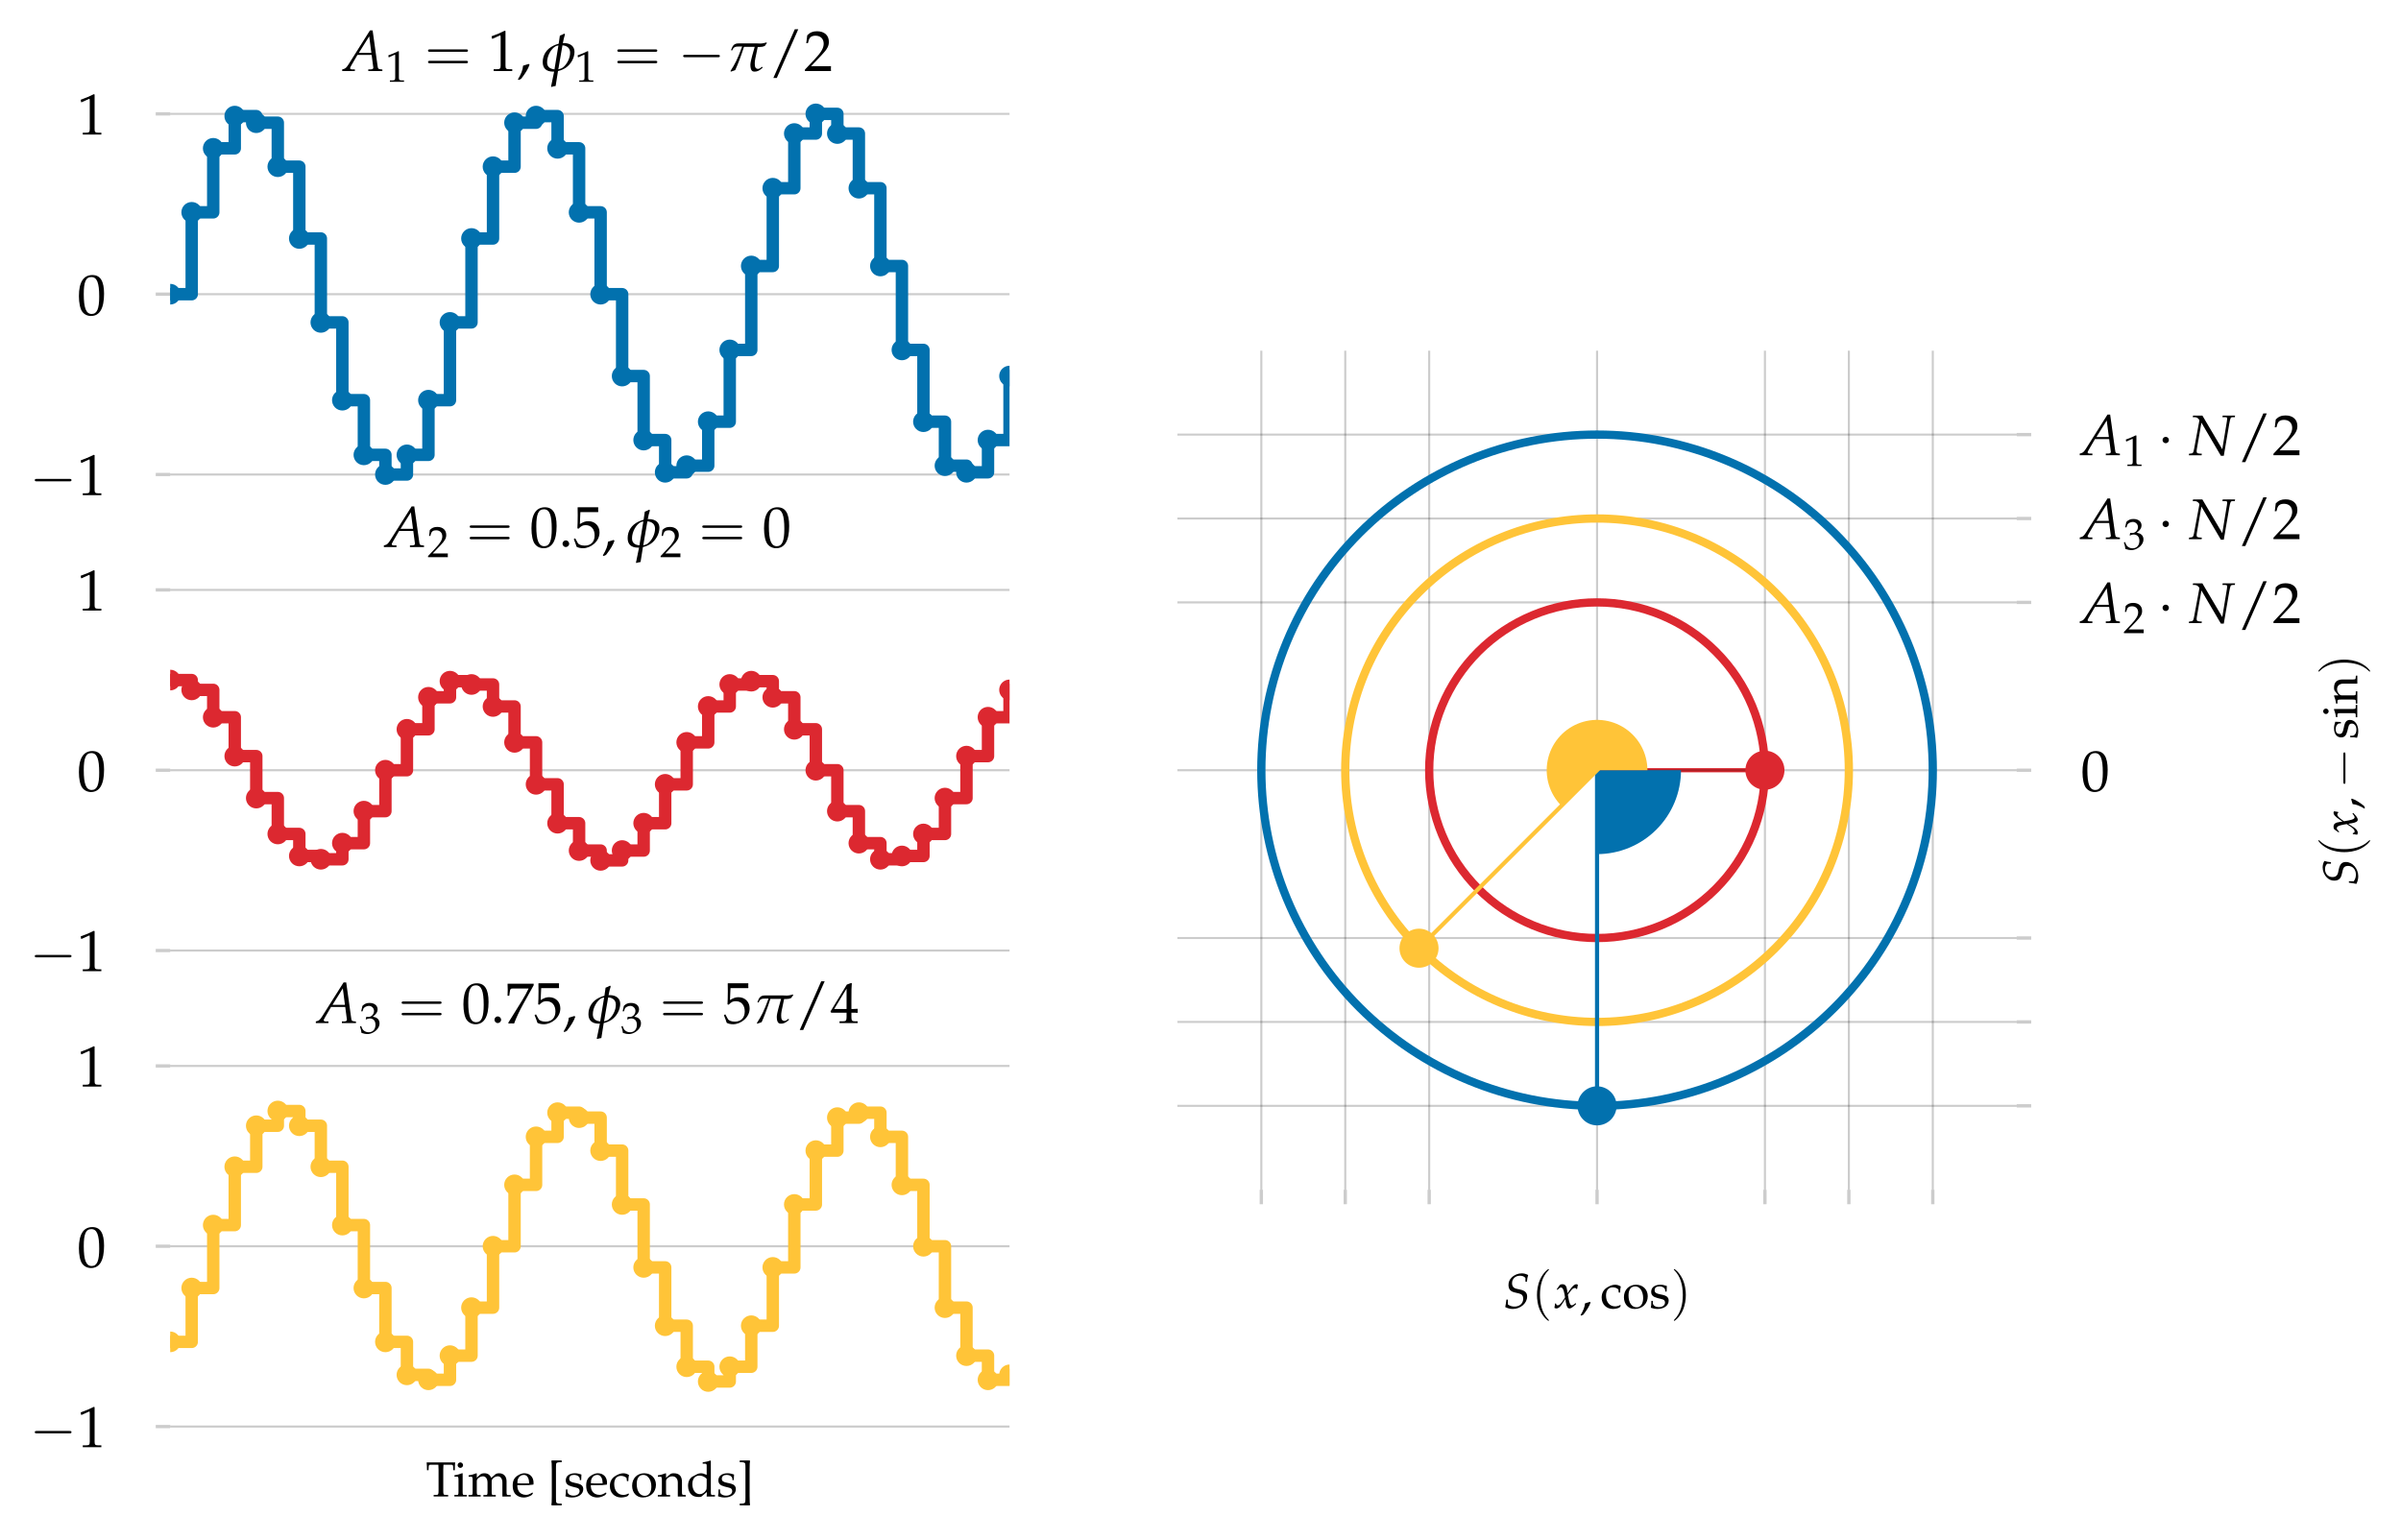 <?xml version="1.0" encoding="utf-8" standalone="no"?>
<!DOCTYPE svg PUBLIC "-//W3C//DTD SVG 1.1//EN"
  "http://www.w3.org/Graphics/SVG/1.1/DTD/svg11.dtd">
<svg height="372.465pt" version="1.1" viewBox="0 0 580.445 372.465" width="580.445pt" xmlns="http://www.w3.org/2000/svg" xmlns:xlink="http://www.w3.org/1999/xlink">
 <defs>
  <style type="text/css">*{stroke-linecap:butt;stroke-linejoin:round;}</style>
 </defs>
 <g id="figure_1">
  <g id="patch_1">
   <path d="M 0 372.465 
L 580.445 372.465 
L 580.445 0 
L 0 0 
z
" style="fill:none;"/>
  </g>
  <g id="axes_1">
   <g id="patch_2">
    <path d="M 41.146 119.109 
L 244.055 119.109 
L 244.055 23.18 
L 41.146 23.18 
z
" style="fill:none;"/>
   </g>
   <g id="matplotlib.axis_1"/>
   <g id="matplotlib.axis_2">
    <g id="ytick_1">
     <g id="line2d_1">
      <path clip-path="url(#p61b777928d)" d="M 41.146 114.749 
L 244.055 114.749 
" style="fill:none;stroke:#000000;stroke-linecap:square;stroke-opacity:0.2;stroke-width:0.5;"/>
     </g>
     <g id="line2d_2">
      <defs>
       <path d="M 0 0 
L -3.5 0 
" id="m9a632ea4cc" style="stroke:#000000;stroke-opacity:0.2;stroke-width:0.8;"/>
      </defs>
      <g>
       <use style="fill-opacity:0.2;stroke:#000000;stroke-opacity:0.2;stroke-width:0.8;" x="41.146" xlink:href="#m9a632ea4cc" y="114.749"/>
      </g>
     </g>
     <g id="text_1">
      <!-- $\mathdefault{−1}$ -->
      <g transform="translate(7.2 119.738)scale(0.14 -0.14)">
       <defs>
        <path d="M 65.906 23 
C 67.594 23 69.406 23 69.406 25 
C 69.406 27 67.594 27 65.906 27 
L 11.797 27 
C 10.094 27 8.297 27 8.297 25 
C 8.297 23 10.094 23 11.797 23 
z
" id="CMSY10-0"/>
        <path d="M 6.703 56 
L 7.703 56 
L 20.594 61.812 
C 20.703 61.906 20.797 61.906 20.906 61.906 
C 21.5 61.906 21.703 61.016 21.703 58.609 
L 21.703 9.578 
C 21.703 4.312 20.594 3.203 15.203 3.203 
L 9.594 3.203 
L 9.594 0 
C 25 0 25 0 26.094 0 
C 27.406 0 29.594 0 33 0 
C 34.203 0 37.703 0 41.797 0 
L 41.797 3.203 
L 36.594 3.203 
C 31.094 3.203 30.094 4.312 30.094 9.562 
L 30.094 69.422 
L 28.703 69.922 
C 22.203 66.516 15.094 63.516 6 60.312 
z
" id="URW_Palladio_L_Roman-49"/>
       </defs>
       <use transform="scale(1.038)" xlink:href="#CMSY10-0"/>
       <use transform="translate(81.942 0)scale(0.996)" xlink:href="#URW_Palladio_L_Roman-49"/>
      </g>
     </g>
    </g>
    <g id="ytick_2">
     <g id="line2d_3">
      <path clip-path="url(#p61b777928d)" d="M 41.146 71.144 
L 244.055 71.144 
" style="fill:none;stroke:#000000;stroke-linecap:square;stroke-opacity:0.2;stroke-width:0.5;"/>
     </g>
     <g id="line2d_4">
      <g>
       <use style="fill-opacity:0.2;stroke:#000000;stroke-opacity:0.2;stroke-width:0.8;" x="41.146" xlink:href="#m9a632ea4cc" y="71.144"/>
      </g>
     </g>
     <g id="text_2">
      <!-- $\mathdefault{0}$ -->
      <g transform="translate(18.672 76.134)scale(0.14 -0.14)">
       <defs>
        <path d="M 26.297 69 
C 10.797 69 2.906 56.688 2.906 32.453 
C 2.906 20.719 5 10.625 8.5 5.719 
C 12 0.797 17.594 -2 23.797 -2 
C 38.906 -2 46.5 11.016 46.5 36.656 
C 46.5 58.578 40 69 26.297 69 
z
M 24.5 65.5 
C 34.203 65.5 38.094 55.688 38.094 31.641 
C 38.094 10.328 34.297 1.5 25.094 1.5 
C 15.406 1.5 11.297 11.625 11.297 36.062 
C 11.297 57.188 15 65.5 24.5 65.5 
z
" id="URW_Palladio_L_Roman-48"/>
       </defs>
       <use transform="scale(0.996)" xlink:href="#URW_Palladio_L_Roman-48"/>
      </g>
     </g>
    </g>
    <g id="ytick_3">
     <g id="line2d_5">
      <path clip-path="url(#p61b777928d)" d="M 41.146 27.54 
L 244.055 27.54 
" style="fill:none;stroke:#000000;stroke-linecap:square;stroke-opacity:0.2;stroke-width:0.5;"/>
     </g>
     <g id="line2d_6">
      <g>
       <use style="fill-opacity:0.2;stroke:#000000;stroke-opacity:0.2;stroke-width:0.8;" x="41.146" xlink:href="#m9a632ea4cc" y="27.54"/>
      </g>
     </g>
     <g id="text_3">
      <!-- $\mathdefault{1}$ -->
      <g transform="translate(18.672 32.53)scale(0.14 -0.14)">
       <use transform="scale(0.996)" xlink:href="#URW_Palladio_L_Roman-49"/>
      </g>
     </g>
    </g>
   </g>
   <g id="line2d_7">
    <path clip-path="url(#p61b777928d)" d="M 41.146 71.144 
L 46.348 71.144 
L 46.348 51.348 
L 51.551 51.348 
L 51.551 35.868 
L 56.754 35.868 
L 56.754 28.077 
L 61.957 28.077 
L 61.957 29.674 
L 67.16 29.674 
L 67.16 40.311 
L 72.362 40.311 
L 72.362 57.67 
L 77.565 57.67 
L 77.565 77.965 
L 82.768 77.965 
L 82.768 96.774 
L 87.971 96.774 
L 87.971 109.996 
L 93.174 109.996 
L 93.174 114.749 
L 98.376 114.749 
L 98.376 109.996 
L 103.579 109.996 
L 103.579 96.774 
L 108.782 96.774 
L 108.782 77.965 
L 113.985 77.965 
L 113.985 57.67 
L 119.188 57.67 
L 119.188 40.311 
L 124.39 40.311 
L 124.39 29.674 
L 129.593 29.674 
L 129.593 28.077 
L 134.796 28.077 
L 134.796 35.868 
L 139.999 35.868 
L 139.999 51.348 
L 145.202 51.348 
L 145.202 71.144 
L 150.404 71.144 
L 150.404 90.94 
L 155.607 90.94 
L 155.607 106.421 
L 160.81 106.421 
L 160.81 114.212 
L 166.013 114.212 
L 166.013 112.614 
L 171.216 112.614 
L 171.216 101.977 
L 176.418 101.977 
L 176.418 84.619 
L 181.621 84.619 
L 181.621 64.323 
L 186.824 64.323 
L 186.824 45.514 
L 192.027 45.514 
L 192.027 32.293 
L 197.23 32.293 
L 197.23 27.54 
L 202.432 27.54 
L 202.432 32.293 
L 207.635 32.293 
L 207.635 45.514 
L 212.838 45.514 
L 212.838 64.323 
L 218.041 64.323 
L 218.041 84.619 
L 223.244 84.619 
L 223.244 101.977 
L 228.446 101.977 
L 228.446 112.614 
L 233.649 112.614 
L 233.649 114.212 
L 238.852 114.212 
L 238.852 106.421 
L 244.055 106.421 
L 244.055 90.94 
" style="fill:none;stroke:#0271ae;stroke-linecap:square;stroke-width:3;"/>
    <defs>
     <path d="M 0 2.5 
C 0.663 2.5 1.299 2.237 1.768 1.768 
C 2.237 1.299 2.5 0.663 2.5 0 
C 2.5 -0.663 2.237 -1.299 1.768 -1.768 
C 1.299 -2.237 0.663 -2.5 0 -2.5 
C -0.663 -2.5 -1.299 -2.237 -1.768 -1.768 
C -2.237 -1.299 -2.5 -0.663 -2.5 0 
C -2.5 0.663 -2.237 1.299 -1.768 1.768 
C -1.299 2.237 -0.663 2.5 0 2.5 
z
" id="mfa9848c7fb"/>
    </defs>
    <g clip-path="url(#p61b777928d)">
     <use style="fill:#0271ae;" x="41.146" xlink:href="#mfa9848c7fb" y="71.144"/>
     <use style="fill:#0271ae;" x="46.348" xlink:href="#mfa9848c7fb" y="51.348"/>
     <use style="fill:#0271ae;" x="51.551" xlink:href="#mfa9848c7fb" y="35.868"/>
     <use style="fill:#0271ae;" x="56.754" xlink:href="#mfa9848c7fb" y="28.077"/>
     <use style="fill:#0271ae;" x="61.957" xlink:href="#mfa9848c7fb" y="29.674"/>
     <use style="fill:#0271ae;" x="67.16" xlink:href="#mfa9848c7fb" y="40.311"/>
     <use style="fill:#0271ae;" x="72.362" xlink:href="#mfa9848c7fb" y="57.67"/>
     <use style="fill:#0271ae;" x="77.565" xlink:href="#mfa9848c7fb" y="77.965"/>
     <use style="fill:#0271ae;" x="82.768" xlink:href="#mfa9848c7fb" y="96.774"/>
     <use style="fill:#0271ae;" x="87.971" xlink:href="#mfa9848c7fb" y="109.996"/>
     <use style="fill:#0271ae;" x="93.174" xlink:href="#mfa9848c7fb" y="114.749"/>
     <use style="fill:#0271ae;" x="98.376" xlink:href="#mfa9848c7fb" y="109.996"/>
     <use style="fill:#0271ae;" x="103.579" xlink:href="#mfa9848c7fb" y="96.774"/>
     <use style="fill:#0271ae;" x="108.782" xlink:href="#mfa9848c7fb" y="77.965"/>
     <use style="fill:#0271ae;" x="113.985" xlink:href="#mfa9848c7fb" y="57.67"/>
     <use style="fill:#0271ae;" x="119.188" xlink:href="#mfa9848c7fb" y="40.311"/>
     <use style="fill:#0271ae;" x="124.39" xlink:href="#mfa9848c7fb" y="29.674"/>
     <use style="fill:#0271ae;" x="129.593" xlink:href="#mfa9848c7fb" y="28.077"/>
     <use style="fill:#0271ae;" x="134.796" xlink:href="#mfa9848c7fb" y="35.868"/>
     <use style="fill:#0271ae;" x="139.999" xlink:href="#mfa9848c7fb" y="51.348"/>
     <use style="fill:#0271ae;" x="145.202" xlink:href="#mfa9848c7fb" y="71.144"/>
     <use style="fill:#0271ae;" x="150.404" xlink:href="#mfa9848c7fb" y="90.94"/>
     <use style="fill:#0271ae;" x="155.607" xlink:href="#mfa9848c7fb" y="106.421"/>
     <use style="fill:#0271ae;" x="160.81" xlink:href="#mfa9848c7fb" y="114.212"/>
     <use style="fill:#0271ae;" x="166.013" xlink:href="#mfa9848c7fb" y="112.614"/>
     <use style="fill:#0271ae;" x="171.216" xlink:href="#mfa9848c7fb" y="101.977"/>
     <use style="fill:#0271ae;" x="176.418" xlink:href="#mfa9848c7fb" y="84.619"/>
     <use style="fill:#0271ae;" x="181.621" xlink:href="#mfa9848c7fb" y="64.323"/>
     <use style="fill:#0271ae;" x="186.824" xlink:href="#mfa9848c7fb" y="45.514"/>
     <use style="fill:#0271ae;" x="192.027" xlink:href="#mfa9848c7fb" y="32.293"/>
     <use style="fill:#0271ae;" x="197.23" xlink:href="#mfa9848c7fb" y="27.54"/>
     <use style="fill:#0271ae;" x="202.432" xlink:href="#mfa9848c7fb" y="32.293"/>
     <use style="fill:#0271ae;" x="207.635" xlink:href="#mfa9848c7fb" y="45.514"/>
     <use style="fill:#0271ae;" x="212.838" xlink:href="#mfa9848c7fb" y="64.323"/>
     <use style="fill:#0271ae;" x="218.041" xlink:href="#mfa9848c7fb" y="84.619"/>
     <use style="fill:#0271ae;" x="223.244" xlink:href="#mfa9848c7fb" y="101.977"/>
     <use style="fill:#0271ae;" x="228.446" xlink:href="#mfa9848c7fb" y="112.614"/>
     <use style="fill:#0271ae;" x="233.649" xlink:href="#mfa9848c7fb" y="114.212"/>
     <use style="fill:#0271ae;" x="238.852" xlink:href="#mfa9848c7fb" y="106.421"/>
     <use style="fill:#0271ae;" x="244.055" xlink:href="#mfa9848c7fb" y="90.94"/>
    </g>
   </g>
   <g id="text_4">
    <!-- $A_1=1, \phi_1=-\pi/2$ -->
    <g transform="translate(82.997 17.18)scale(0.14 -0.14)">
     <defs>
      <path d="M 46.203 70.5 
L 8.906 11.375 
C 5.297 5.781 3.5 4.188 0.094 3.391 
L -1.906 2.891 
L -1.906 0 
C 7.297 0 7.297 0 9.297 0 
C 11.203 0 11.406 0 20 0 
L 20 2.891 
L 14.797 2.891 
C 13.203 2.891 11.703 3.891 11.703 4.906 
C 11.703 5.703 12.406 7.109 14.297 10.422 
L 24.5 28 
L 49.094 28 
L 51.594 9.047 
L 51.594 8.75 
C 51.594 8.656 51.703 8.344 51.797 7.844 
C 51.906 7.031 52 6.016 52 5.625 
C 52 4.016 50.5 3.094 47.703 2.891 
L 43.297 2.891 
L 43.297 0 
C 53.5 0 53.5 0 55.5 0 
C 57.5 0 57.5 0 67.703 0 
L 67.703 2.688 
L 65.094 2.984 
C 60.406 3.688 60.297 3.688 59.5 8.172 
L 50.797 70.5 
z
M 44.906 60.266 
L 48.594 31.594 
L 27 31.594 
z
" id="URW_Palladio_L_Italic-65"/>
      <path d="M 68.703 32 
C 70.203 32 72.094 32 72.094 34.016 
C 72.094 36.016 70.203 36.016 68.797 36.016 
L 8.906 36.016 
C 7.5 36.016 5.594 36.016 5.594 34.016 
C 5.594 32 7.5 32 9 32 
z
M 68.797 13 
C 70.203 13 72.094 13 72.094 15.016 
C 72.094 17.016 70.203 17.016 68.703 17.016 
L 9 17.016 
C 7.5 17.016 5.594 17.016 5.594 15.016 
C 5.594 13 7.5 13 8.906 13 
z
" id="CMR10-61"/>
      <path d="M 20.406 12.328 
C 17.703 11.422 15.906 10.828 10.594 9.312 
C 9.906 1.703 7.406 -4.812 1.594 -14.422 
L 3 -15.531 
L 7.094 -13.625 
C 15.203 -3.109 19 3.203 21.797 10.922 
z
" id="URW_Palladio_L_Roman-44"/>
      <path d="M 39.203 64.969 
C 37.203 63.75 34.5 62.547 31.406 61.344 
L 29.406 47.391 
C 26.297 46.594 23.297 45.484 20.203 43.969 
C 8.297 38.156 1.703 27.906 1.703 15.375 
C 1.703 4.625 8 -1 19.703 -1 
C 20.297 -1 20.906 -1 21.5 -0.891 
C 20.406 -6.812 18.703 -15.156 16.906 -23.281 
L 16.094 -27 
L 16.797 -27.609 
C 18.906 -26.906 20.906 -26.406 24.094 -25.891 
L 28.203 0.016 
C 33 1.109 37.703 3.016 41.594 5.625 
C 50.5 11.562 56.797 22.984 56.797 33.328 
C 56.797 42.766 49.797 48.5 38.406 48.5 
C 37.797 48.5 37.203 48.5 36.594 48.391 
C 37.797 54.922 38.797 59.031 40.297 63.453 
z
M 49.203 31.828 
C 49.203 22.094 43.594 11.453 36.594 6.141 
C 34.5 4.625 31.797 3.531 28.703 3.016 
C 28.906 4.328 29.203 5.531 29.297 6.031 
L 31.094 16.672 
C 31.906 21.297 32.594 25.203 35 39.25 
L 35.906 44.578 
C 44.406 43.875 49.203 39.453 49.203 31.828 
z
M 9.297 15.266 
C 9.297 26.516 16.297 38.766 24 42.984 
C 25.203 43.594 26.906 44.094 28.906 44.391 
L 22.094 2.922 
C 13 3.922 9.297 8.047 9.297 15.266 
z
" id="Pazo_Math_Italic-102"/>
      <path d="M 9.594 35.578 
L 10.5 36.281 
C 12.594 42.203 16.594 42.5 22.297 42.5 
C 23.5 42.5 25.297 42.5 27.406 42.5 
C 19 19.594 15.203 12.656 7.094 -0.094 
L 8 -1 
L 15.406 1.578 
C 19 9.359 25.094 24.484 30.594 42 
L 49.203 42 
C 47.5 35.719 41.703 17.422 41.703 10.953 
C 41.703 0.328 45.5 -1 48.594 -1 
C 53.703 -1 56.594 0.312 62.906 5.625 
L 62.094 7.531 
L 59.703 5.812 
C 60 6.016 57.094 3.719 55.406 3.719 
C 50.703 3.719 49.297 6.641 49.297 12.859 
C 49.297 15.375 49.5 18.078 50.094 21 
C 51.797 29.344 53.5 37.578 54.406 41.703 
C 56.703 41.703 59 41.703 61.297 42 
C 63.094 42 65.297 43.031 66.906 43.641 
C 68 45.781 68.406 45.984 70.297 48.422 
L 69.594 49.625 
C 66.906 48.719 62.406 47.719 59.094 47.719 
C 57.906 47.922 55.406 47.922 52.906 47.922 
C 42.203 47.922 25.703 47.922 21.297 47.922 
C 13.797 47.922 11.094 44.75 8.203 36.375 
z
" id="Pazo_Math_Italic-112"/>
      <path d="M 51.906 72.5 
L 45.906 72.5 
L 8.703 -12 
L 14.703 -12 
z
" id="URW_Palladio_L_Roman-47"/>
      <path d="M 1.594 2.5 
L 1.594 0 
C 20.297 0 20.297 0 23.906 0 
C 27.5 0 27.5 0 46.797 0 
C 46.594 1.953 46.594 2.906 46.594 4.203 
C 46.594 5.438 46.594 6.359 46.797 8.422 
C 35.297 8.422 30.703 8.422 12.203 8.422 
L 30.406 27.516 
C 40.094 37.719 43.094 43.172 43.094 50.594 
C 43.094 61.969 35.297 69 22.594 69 
C 15.406 69 10.5 67 5.594 62.016 
L 3.906 48.422 
L 6.797 48.422 
L 8.094 53.016 
C 9.703 58.797 13.297 61.297 20 61.297 
C 28.594 61.297 34.094 55.891 34.094 47.422 
C 34.094 39.922 29.906 32.547 18.594 20.562 
z
" id="URW_Palladio_L_Roman-50"/>
     </defs>
     <use transform="scale(0.996)" xlink:href="#URW_Palladio_L_Italic-65"/>
     <use transform="translate(73.176 -18.577)scale(0.757)" xlink:href="#URW_Palladio_L_Roman-49"/>
     <use transform="translate(140.451 0)scale(1.038)" xlink:href="#CMR10-61"/>
     <use transform="translate(250.066 0)scale(0.996)" xlink:href="#URW_Palladio_L_Roman-49"/>
     <use transform="translate(299.88 0)scale(0.996)" xlink:href="#URW_Palladio_L_Roman-44"/>
     <use transform="translate(342.636 0)scale(0.996)" xlink:href="#Pazo_Math_Italic-102"/>
     <use transform="translate(400.069 -18.577)scale(0.757)" xlink:href="#URW_Palladio_L_Roman-49"/>
     <use transform="translate(467.345 0)scale(1.038)" xlink:href="#CMR10-61"/>
     <use transform="translate(578.206 0)scale(1.038)" xlink:href="#CMSY10-0"/>
     <use transform="translate(661.393 0)scale(0.996)" xlink:href="#Pazo_Math_Italic-112"/>
     <use transform="translate(733.919 0)scale(0.996)" xlink:href="#URW_Palladio_L_Roman-47"/>
     <use transform="translate(795.538 0)scale(0.996)" xlink:href="#URW_Palladio_L_Roman-50"/>
    </g>
   </g>
  </g>
  <g id="axes_2">
   <g id="patch_3">
    <path d="M 41.146 234.224 
L 244.055 234.224 
L 244.055 138.295 
L 41.146 138.295 
z
" style="fill:none;"/>
   </g>
   <g id="matplotlib.axis_3"/>
   <g id="matplotlib.axis_4">
    <g id="ytick_4">
     <g id="line2d_8">
      <path clip-path="url(#p4091c8b1f6)" d="M 41.146 229.864 
L 244.055 229.864 
" style="fill:none;stroke:#000000;stroke-linecap:square;stroke-opacity:0.2;stroke-width:0.5;"/>
     </g>
     <g id="line2d_9">
      <g>
       <use style="fill-opacity:0.2;stroke:#000000;stroke-opacity:0.2;stroke-width:0.8;" x="41.146" xlink:href="#m9a632ea4cc" y="229.864"/>
      </g>
     </g>
     <g id="text_5">
      <!-- $\mathdefault{−1}$ -->
      <g transform="translate(7.2 234.854)scale(0.14 -0.14)">
       <use transform="scale(1.038)" xlink:href="#CMSY10-0"/>
       <use transform="translate(81.942 0)scale(0.996)" xlink:href="#URW_Palladio_L_Roman-49"/>
      </g>
     </g>
    </g>
    <g id="ytick_5">
     <g id="line2d_10">
      <path clip-path="url(#p4091c8b1f6)" d="M 41.146 186.26 
L 244.055 186.26 
" style="fill:none;stroke:#000000;stroke-linecap:square;stroke-opacity:0.2;stroke-width:0.5;"/>
     </g>
     <g id="line2d_11">
      <g>
       <use style="fill-opacity:0.2;stroke:#000000;stroke-opacity:0.2;stroke-width:0.8;" x="41.146" xlink:href="#m9a632ea4cc" y="186.26"/>
      </g>
     </g>
     <g id="text_6">
      <!-- $\mathdefault{0}$ -->
      <g transform="translate(18.672 191.249)scale(0.14 -0.14)">
       <use transform="scale(0.996)" xlink:href="#URW_Palladio_L_Roman-48"/>
      </g>
     </g>
    </g>
    <g id="ytick_6">
     <g id="line2d_12">
      <path clip-path="url(#p4091c8b1f6)" d="M 41.146 142.655 
L 244.055 142.655 
" style="fill:none;stroke:#000000;stroke-linecap:square;stroke-opacity:0.2;stroke-width:0.5;"/>
     </g>
     <g id="line2d_13">
      <g>
       <use style="fill-opacity:0.2;stroke:#000000;stroke-opacity:0.2;stroke-width:0.8;" x="41.146" xlink:href="#m9a632ea4cc" y="142.655"/>
      </g>
     </g>
     <g id="text_7">
      <!-- $\mathdefault{1}$ -->
      <g transform="translate(18.672 147.645)scale(0.14 -0.14)">
       <use transform="scale(0.996)" xlink:href="#URW_Palladio_L_Roman-49"/>
      </g>
     </g>
    </g>
   </g>
   <g id="line2d_14">
    <path clip-path="url(#p4091c8b1f6)" d="M 41.146 164.457 
L 46.348 164.457 
L 46.348 166.834 
L 51.551 166.834 
L 51.551 173.445 
L 56.754 173.445 
L 56.754 182.849 
L 61.957 182.849 
L 61.957 192.997 
L 67.16 192.997 
L 67.16 201.676 
L 72.362 201.676 
L 72.362 206.995 
L 77.565 206.995 
L 77.565 207.793 
L 82.768 207.793 
L 82.768 203.898 
L 87.971 203.898 
L 87.971 196.157 
L 93.174 196.157 
L 93.174 186.26 
L 98.376 186.26 
L 98.376 176.362 
L 103.579 176.362 
L 103.579 168.621 
L 108.782 168.621 
L 108.782 164.726 
L 113.985 164.726 
L 113.985 165.524 
L 119.188 165.524 
L 119.188 170.843 
L 124.39 170.843 
L 124.39 179.522 
L 129.593 179.522 
L 129.593 189.67 
L 134.796 189.67 
L 134.796 199.075 
L 139.999 199.075 
L 139.999 205.685 
L 145.202 205.685 
L 145.202 208.062 
L 150.404 208.062 
L 150.404 205.685 
L 155.607 205.685 
L 155.607 199.075 
L 160.81 199.075 
L 160.81 189.67 
L 166.013 189.67 
L 166.013 179.522 
L 171.216 179.522 
L 171.216 170.843 
L 176.418 170.843 
L 176.418 165.524 
L 181.621 165.524 
L 181.621 164.726 
L 186.824 164.726 
L 186.824 168.621 
L 192.027 168.621 
L 192.027 176.362 
L 197.23 176.362 
L 197.23 186.26 
L 202.432 186.26 
L 202.432 196.157 
L 207.635 196.157 
L 207.635 203.898 
L 212.838 203.898 
L 212.838 207.793 
L 218.041 207.793 
L 218.041 206.995 
L 223.244 206.995 
L 223.244 201.676 
L 228.446 201.676 
L 228.446 192.997 
L 233.649 192.997 
L 233.649 182.849 
L 238.852 182.849 
L 238.852 173.445 
L 244.055 173.445 
L 244.055 166.834 
" style="fill:none;stroke:#dc2830;stroke-linecap:square;stroke-width:3;"/>
    <defs>
     <path d="M 0 2.5 
C 0.663 2.5 1.299 2.237 1.768 1.768 
C 2.237 1.299 2.5 0.663 2.5 0 
C 2.5 -0.663 2.237 -1.299 1.768 -1.768 
C 1.299 -2.237 0.663 -2.5 0 -2.5 
C -0.663 -2.5 -1.299 -2.237 -1.768 -1.768 
C -2.237 -1.299 -2.5 -0.663 -2.5 0 
C -2.5 0.663 -2.237 1.299 -1.768 1.768 
C -1.299 2.237 -0.663 2.5 0 2.5 
z
" id="ma251f419f4"/>
    </defs>
    <g clip-path="url(#p4091c8b1f6)">
     <use style="fill:#dc2830;" x="41.146" xlink:href="#ma251f419f4" y="164.457"/>
     <use style="fill:#dc2830;" x="46.348" xlink:href="#ma251f419f4" y="166.834"/>
     <use style="fill:#dc2830;" x="51.551" xlink:href="#ma251f419f4" y="173.445"/>
     <use style="fill:#dc2830;" x="56.754" xlink:href="#ma251f419f4" y="182.849"/>
     <use style="fill:#dc2830;" x="61.957" xlink:href="#ma251f419f4" y="192.997"/>
     <use style="fill:#dc2830;" x="67.16" xlink:href="#ma251f419f4" y="201.676"/>
     <use style="fill:#dc2830;" x="72.362" xlink:href="#ma251f419f4" y="206.995"/>
     <use style="fill:#dc2830;" x="77.565" xlink:href="#ma251f419f4" y="207.793"/>
     <use style="fill:#dc2830;" x="82.768" xlink:href="#ma251f419f4" y="203.898"/>
     <use style="fill:#dc2830;" x="87.971" xlink:href="#ma251f419f4" y="196.157"/>
     <use style="fill:#dc2830;" x="93.174" xlink:href="#ma251f419f4" y="186.26"/>
     <use style="fill:#dc2830;" x="98.376" xlink:href="#ma251f419f4" y="176.362"/>
     <use style="fill:#dc2830;" x="103.579" xlink:href="#ma251f419f4" y="168.621"/>
     <use style="fill:#dc2830;" x="108.782" xlink:href="#ma251f419f4" y="164.726"/>
     <use style="fill:#dc2830;" x="113.985" xlink:href="#ma251f419f4" y="165.524"/>
     <use style="fill:#dc2830;" x="119.188" xlink:href="#ma251f419f4" y="170.843"/>
     <use style="fill:#dc2830;" x="124.39" xlink:href="#ma251f419f4" y="179.522"/>
     <use style="fill:#dc2830;" x="129.593" xlink:href="#ma251f419f4" y="189.67"/>
     <use style="fill:#dc2830;" x="134.796" xlink:href="#ma251f419f4" y="199.075"/>
     <use style="fill:#dc2830;" x="139.999" xlink:href="#ma251f419f4" y="205.685"/>
     <use style="fill:#dc2830;" x="145.202" xlink:href="#ma251f419f4" y="208.062"/>
     <use style="fill:#dc2830;" x="150.404" xlink:href="#ma251f419f4" y="205.685"/>
     <use style="fill:#dc2830;" x="155.607" xlink:href="#ma251f419f4" y="199.075"/>
     <use style="fill:#dc2830;" x="160.81" xlink:href="#ma251f419f4" y="189.67"/>
     <use style="fill:#dc2830;" x="166.013" xlink:href="#ma251f419f4" y="179.522"/>
     <use style="fill:#dc2830;" x="171.216" xlink:href="#ma251f419f4" y="170.843"/>
     <use style="fill:#dc2830;" x="176.418" xlink:href="#ma251f419f4" y="165.524"/>
     <use style="fill:#dc2830;" x="181.621" xlink:href="#ma251f419f4" y="164.726"/>
     <use style="fill:#dc2830;" x="186.824" xlink:href="#ma251f419f4" y="168.621"/>
     <use style="fill:#dc2830;" x="192.027" xlink:href="#ma251f419f4" y="176.362"/>
     <use style="fill:#dc2830;" x="197.23" xlink:href="#ma251f419f4" y="186.26"/>
     <use style="fill:#dc2830;" x="202.432" xlink:href="#ma251f419f4" y="196.157"/>
     <use style="fill:#dc2830;" x="207.635" xlink:href="#ma251f419f4" y="203.898"/>
     <use style="fill:#dc2830;" x="212.838" xlink:href="#ma251f419f4" y="207.793"/>
     <use style="fill:#dc2830;" x="218.041" xlink:href="#ma251f419f4" y="206.995"/>
     <use style="fill:#dc2830;" x="223.244" xlink:href="#ma251f419f4" y="201.676"/>
     <use style="fill:#dc2830;" x="228.446" xlink:href="#ma251f419f4" y="192.997"/>
     <use style="fill:#dc2830;" x="233.649" xlink:href="#ma251f419f4" y="182.849"/>
     <use style="fill:#dc2830;" x="238.852" xlink:href="#ma251f419f4" y="173.445"/>
     <use style="fill:#dc2830;" x="244.055" xlink:href="#ma251f419f4" y="166.834"/>
    </g>
   </g>
   <g id="text_8">
    <!-- $A_2=0.5, \phi_2=0$ -->
    <g transform="translate(93.067 132.295)scale(0.14 -0.14)">
     <defs>
      <path d="M 12.406 11.625 
C 9.406 11.625 6.703 8.812 6.703 5.812 
C 6.703 2.797 9.406 0 12.297 0 
C 15.5 0 18.297 2.703 18.297 5.812 
C 18.297 8.812 15.5 11.625 12.406 11.625 
z
" id="URW_Palladio_L_Roman-46"/>
      <path d="M 12.703 60.578 
C 25.594 60.578 31.203 60.578 43.203 60.578 
L 43.703 61.047 
C 43.5 62.75 43.5 63.5 43.5 64.75 
C 43.5 66.078 43.5 66.828 43.703 68.531 
L 43.203 69 
C 35.703 69 31.203 69 25.797 69 
C 20.297 69 15.906 69 8.406 69 
L 7.906 68.797 
C 8 62.672 8.094 58.266 8.094 55.047 
C 8.094 46.516 7.797 36.875 7.5 32.453 
L 9.5 31.844 
C 14.203 36.578 16.906 38 21.797 38 
C 31.406 38 37.406 31.141 37.406 20.25 
C 37.406 9.062 31 2.5 20.094 2.5 
C 14.703 2.5 9.703 4.328 8.297 6.938 
L 3.703 15.203 
L 1.297 13.797 
C 3.594 8.062 4.797 4.844 6.203 0.422 
C 9 -1.109 13 -2 17.297 -2 
C 24 -2 31.094 0.922 36.594 5.75 
C 42.703 11.188 45.906 18.031 45.906 25.469 
C 45.906 36.859 37.797 44.906 26.406 44.906 
C 21.594 44.906 18 43.609 11.797 39.906 
z
" id="URW_Palladio_L_Roman-53"/>
     </defs>
     <use transform="scale(0.996)" xlink:href="#URW_Palladio_L_Italic-65"/>
     <use transform="translate(73.176 -17.441)scale(0.757)" xlink:href="#URW_Palladio_L_Roman-50"/>
     <use transform="translate(140.451 0)scale(1.038)" xlink:href="#CMR10-61"/>
     <use transform="translate(250.066 0)scale(0.996)" xlink:href="#URW_Palladio_L_Roman-48"/>
     <use transform="translate(299.88 0)scale(0.996)" xlink:href="#URW_Palladio_L_Roman-46"/>
     <use transform="translate(324.786 0)scale(0.996)" xlink:href="#URW_Palladio_L_Roman-53"/>
     <use transform="translate(374.599 0)scale(0.996)" xlink:href="#URW_Palladio_L_Roman-44"/>
     <use transform="translate(417.356 0)scale(0.996)" xlink:href="#Pazo_Math_Italic-102"/>
     <use transform="translate(474.789 -17.441)scale(0.757)" xlink:href="#URW_Palladio_L_Roman-50"/>
     <use transform="translate(542.064 0)scale(1.038)" xlink:href="#CMR10-61"/>
     <use transform="translate(651.68 0)scale(0.996)" xlink:href="#URW_Palladio_L_Roman-48"/>
    </g>
   </g>
  </g>
  <g id="axes_3">
   <g id="patch_4">
    <path d="M 41.146 349.34 
L 244.055 349.34 
L 244.055 253.41 
L 41.146 253.41 
z
" style="fill:none;"/>
   </g>
   <g id="matplotlib.axis_5">
    <g id="text_9">
     <!-- Time [seconds] -->
     <g transform="translate(102.927 361.893)scale(0.12 -0.12)">
      <defs>
       <path d="M 25.5 64.281 
C 25.797 60.875 25.906 58.578 25.906 54.266 
L 25.906 11.922 
C 25.906 4 25.406 3.203 20.797 3.203 
L 16 3.203 
L 16 0 
C 21.906 0 25.406 0 30.594 0 
C 35.797 0 39.406 0 45.297 0 
L 45.297 3.203 
L 40.5 3.203 
C 35.906 3.203 35.406 4 35.406 11.922 
L 35.406 54.266 
C 35.406 58.781 35.5 60.984 35.797 64.281 
L 51.297 64.281 
C 54.094 64.281 55.203 63.391 55.297 61 
L 55.703 53.125 
L 58.797 53.125 
C 58.797 59.531 59 63.375 59.5 69 
C 52.297 69 49 69 46.203 69 
C 42.297 69 39.406 69 37.906 69 
L 22.094 69 
C 21.094 69 15.703 69 8.594 69 
L 1.797 69 
C 2.297 63.375 2.5 59.531 2.5 53.125 
L 5.594 53.125 
L 6 61 
C 6.094 63.391 7.203 64.281 10 64.281 
z
" id="URW_Palladio_L_Roman-84"/>
       <path d="M 18.797 46.766 
L 17.906 47.172 
C 12.797 45.062 7.594 43.641 2.297 43.047 
L 2.297 40.25 
L 6 40.25 
C 10 40.25 10.406 39.547 10.406 32.891 
L 10.406 10.172 
C 10.406 3.812 10.094 3.109 6.703 3.109 
L 2.094 3.109 
L 2.094 0 
C 12.094 0 12.094 0 14.594 0 
C 17.094 0 17.094 0 27.094 0 
L 27.094 3.109 
L 22.5 3.109 
C 19.094 3.109 18.797 3.812 18.797 10.172 
z
M 14.203 69 
C 11.203 69 8.594 66.391 8.594 63.375 
C 8.594 60.469 11.203 57.875 14.094 57.875 
C 17 57.875 19.703 60.469 19.703 63.375 
C 19.703 66.188 17 69 14.203 69 
z
" id="URW_Palladio_L_Roman-105"/>
       <path d="M 1.797 40.078 
L 5.5 40.078 
C 9.5 40.078 9.906 39.375 9.906 32.719 
L 9.906 10.047 
C 9.906 3.703 9.594 3 6.203 3 
L 1.594 3 
L 1.594 -0.109 
C 11.203 -0.109 11.5 -0.109 14.297 -0.109 
C 17.094 -0.109 19.703 -0.109 26.203 -0.109 
L 26.203 2.797 
L 22 3.203 
C 18.594 3.203 18.297 3.906 18.297 10.219 
L 18.297 31.469 
C 18.297 35.969 24.906 40.875 30.906 40.875 
C 36.297 40.875 40 35.734 40 28.094 
L 40 10.047 
C 40 3.703 39.703 3 36.297 3 
L 31.703 3 
L 31.703 -0.109 
C 41.703 -0.109 41.703 -0.109 44.203 -0.109 
C 46.703 -0.109 46.703 -0.109 56.703 -0.109 
L 56.703 3 
L 52.094 3 
C 48.703 3 48.406 3.703 48.406 10.047 
L 48.406 31.422 
C 48.406 35.938 55 40.875 61 40.875 
C 66.406 40.875 70.094 35.797 70.094 28.219 
L 70.094 -0.109 
C 76.203 -0.109 76.297 -0.109 78 -0.109 
C 79.297 -0.109 79.297 -0.109 86.906 -0.109 
L 86.906 3 
L 82.203 3 
C 78.797 3 78.5 3.703 78.5 10.047 
L 78.5 30.781 
C 78.5 40.75 72.703 47 63.5 47 
C 60 47 57.094 46.094 55.297 44.484 
L 47.703 37.688 
C 44.5 44.281 40.406 47 33.5 47 
C 29.797 47 27 46.094 25.203 44.484 
L 18.297 38.078 
L 18.297 46.594 
L 17.406 47 
C 12.297 44.891 7.094 43.484 1.797 42.891 
z
" id="URW_Palladio_L_Roman-109"/>
       <path d="M 43.703 6.984 
L 42.406 7.984 
C 36 4.203 33.703 3.312 29.406 3.312 
C 22.906 3.312 17.5 6.219 14.703 11.109 
C 12.797 14.391 12.094 17.203 11.906 23 
L 26.5 23 
C 33.406 23 37.703 23 44.594 24.125 
C 44.703 25.531 44.797 26.453 44.797 27.672 
C 44.797 39.375 37.406 47 26.203 47 
C 22.5 47 18.203 45.688 14.094 43.281 
C 5.906 38.578 2.594 32.359 2.594 21.938 
C 2.594 15.625 4.094 10.219 6.797 6.406 
C 10.797 1.109 17.5 -2 25 -2 
C 28.703 -2 32.406 -1.203 36.5 0.578 
C 39.203 1.688 41.297 2.984 41.703 3.594 
z
M 35.906 26.406 
C 30.703 26.406 28.297 26.406 24.703 26.406 
C 20.094 26.406 17.5 26.406 12.094 26.906 
C 12.094 31.672 12.5 33.891 13.797 36.516 
C 15.906 40.969 20.203 43.688 25 43.688 
C 28.297 43.688 30.906 42.359 32.703 39.594 
C 34.906 36.234 35.594 33.266 35.906 26.406 
z
" id="URW_Palladio_L_Roman-101"/>
       <path d="M 8.797 -18 
C 15.906 -18 16.094 -18 18.5 -18 
C 20.906 -18 21.406 -18 28.203 -18 
L 28.797 -17.5 
L 28.797 -14.891 
L 28.406 -14.391 
L 24.594 -14.391 
C 21.906 -14.391 19.703 -13.781 18.5 -12.781 
C 17.594 -11.875 17.297 -10.484 17.297 -7.172 
C 17.297 -7.078 17.297 -4.969 17.203 -1.953 
L 17.203 1.75 
L 17.203 53.266 
L 17.203 56.969 
C 17.297 59.781 17.297 61.984 17.297 62.078 
C 17.297 65.391 17.594 66.891 18.5 67.797 
C 19.703 68.797 21.906 69.391 24.594 69.391 
L 28.406 69.391 
L 28.797 69.891 
L 28.797 72.5 
L 28.203 73 
C 21.203 73 20.906 73 18.5 73 
C 16.203 73 15.703 73 8.797 73 
L 7.906 71.797 
C 8.5 69.297 8.703 65.984 8.703 58.281 
C 8.703 56.766 8.703 55.562 8.797 54.562 
L 8.797 53.266 
L 8.797 1.75 
L 8.797 0.438 
C 8.703 -1.156 8.703 -1.266 8.703 -2.969 
L 8.703 -4.062 
C 8.703 -10.875 8.5 -13.688 7.906 -16.797 
z
" id="URW_Palladio_L_Roman-91"/>
       <path d="M 4.094 14.328 
C 4.094 7.422 3.797 4.406 3 0.406 
C 8.203 -1.297 12.094 -2 16.703 -2 
C 29.797 -2 39.094 5.016 39.094 14.828 
C 39.094 17.938 38.203 20.234 36.297 22.25 
C 33.703 24.75 30.406 25.953 21.594 27.656 
C 13.406 29.266 10.703 31.266 10.703 35.875 
C 10.703 40.875 14.203 43.688 20.297 43.688 
C 27 43.688 32.094 40.188 32.094 35.469 
L 32.094 33.172 
L 34.906 33.172 
C 35 38.984 35.094 41.375 35.406 44.484 
C 30.094 46.297 26.5 47 22.406 47 
C 10.797 47 3.703 41.484 3.703 32.469 
C 3.703 27.656 5.906 24.25 10.5 22.141 
C 13.203 20.938 18.5 19.344 25.297 17.828 
C 29.797 16.828 31.703 14.734 31.703 10.922 
C 31.703 5.516 26.703 1.703 19.594 1.703 
C 12.297 1.703 7.094 5.203 7.094 10.219 
L 7.094 14.328 
z
" id="URW_Palladio_L_Roman-115"/>
       <path d="M 39.906 31.156 
C 39.906 35.766 40.406 39.875 41.297 43.484 
C 37.297 45.891 33.797 47 29.703 47 
C 24.906 47 19.297 45.094 13.297 41.281 
C 6.297 36.875 2.594 29.859 2.594 21.047 
C 2.594 7.516 12.094 -2 25.5 -2 
C 30.703 -2 38.203 -0.094 39.203 1.406 
L 41.297 4.609 
L 40.297 6.109 
C 36.594 4.109 33.406 3.203 29.797 3.203 
C 18.703 3.203 11.406 11.828 11.406 25.047 
C 11.406 35.766 16.406 41.781 25.406 41.781 
C 29.797 41.781 34.594 39.781 36.406 37.281 
L 37.094 31.156 
z
" id="URW_Palladio_L_Roman-99"/>
       <path d="M 27.906 47 
C 13.297 47 3.203 36.672 3.203 21.75 
C 3.203 7.609 12.094 -2 25 -2 
C 40.406 -2 51.406 8.719 51.406 23.75 
C 51.406 37.281 41.594 47 27.906 47 
z
M 26.094 43.688 
C 35.297 43.688 42.094 33.672 42.094 20.047 
C 42.094 8.516 37 1.297 28.906 1.297 
C 19.094 1.297 12.5 10.922 12.5 25.156 
C 12.5 37.172 17.297 43.688 26.094 43.688 
z
" id="URW_Palladio_L_Roman-111"/>
       <path d="M 41 -0.109 
C 47.094 -0.109 47.203 -0.109 48.906 -0.109 
C 50.297 -0.109 50.297 -0.109 57.203 -0.109 
L 57.203 2.797 
L 53.094 3.203 
C 49.703 3.203 49.406 3.812 49.406 10.219 
L 49.406 29.562 
C 49.406 41.281 43.906 47 32.703 47 
C 29 47 26.906 46.297 24.797 44.484 
L 17.203 37.875 
L 17.203 46.594 
L 16.297 47 
C 11.203 44.891 6 43.484 0.703 42.891 
L 0.703 40.078 
L 4.406 40.078 
C 8.406 40.078 8.797 39.375 8.797 32.719 
L 8.797 10.047 
C 8.797 3.703 8.5 3 5.094 3 
L 0.594 3 
L 0.594 -0.109 
C 7.406 -0.109 10.094 -0.109 13 -0.109 
C 15.906 -0.109 18.594 -0.109 25.406 -0.109 
L 25.406 3 
L 20.906 3 
C 17.5 3 17.203 3.703 17.203 10.047 
L 17.203 31.422 
C 17.203 35.938 23.797 40.875 29.906 40.875 
C 36.594 40.875 41 35.891 41 28.219 
z
" id="URW_Palladio_L_Roman-110"/>
       <path d="M 41.203 43.781 
C 35.594 46.188 32.797 47 29.297 47 
C 26.594 47 24.203 46.391 21.703 45.109 
L 12.906 40.516 
C 7.203 37.516 3.5 30.234 3.5 21.75 
C 3.5 13.766 6.203 7.188 11.094 3.188 
C 14.5 0.297 19.203 -1 25.703 -1 
C 27.703 -1 30 -0.594 30.5 -0.203 
L 41.594 9.109 
L 41.094 -0.109 
C 46 -0.109 47.594 -0.109 48.797 -0.109 
C 49.594 -0.109 51 -0.109 53.094 -0.109 
C 53.797 -0.109 55.797 -0.109 57.906 -0.109 
L 57.906 3 
L 53.297 3 
C 49.906 3 49.594 3.703 49.594 10.047 
L 49.594 71.984 
L 48.703 72.797 
C 44.297 71.094 41 70.281 33.094 69.078 
L 33.094 66.281 
L 38.703 66.281 
C 40.5 66.281 41.203 65.172 41.203 62.156 
z
M 41.203 22.25 
C 41.203 15.766 41 14.781 39.703 12.484 
C 36.906 7.797 32 4.719 27.297 4.719 
C 18.5 4.719 12.203 13.188 12.203 25.047 
C 12.203 35.906 17.594 42.281 26.594 42.281 
C 30.406 42.281 34.406 40.984 37.906 38.594 
C 40 37.203 41.203 35.906 41.203 35.094 
z
" id="URW_Palladio_L_Roman-100"/>
       <path d="M 24.5 73 
C 17.406 73 17.094 73 14.797 73 
C 12.406 73 11.906 73 5.094 73 
L 4.5 72.5 
L 4.5 69.891 
L 4.906 69.391 
L 8.703 69.391 
C 11.406 69.391 13.5 68.797 14.703 67.797 
C 15.703 66.891 16 65.484 16 62.078 
C 16 61.781 16 59.781 16.094 56.969 
L 16.094 53.266 
L 16.094 1.75 
L 16.094 -1.953 
C 16 -4.859 16 -6.672 16 -6.969 
C 16 -10.375 15.703 -11.875 14.703 -12.781 
C 13.5 -13.781 11.406 -14.391 8.703 -14.391 
L 4.906 -14.391 
L 4.5 -14.891 
L 4.5 -17.5 
L 5.094 -18 
C 12.094 -18 12.297 -18 14.797 -18 
C 17.094 -18 17.594 -18 24.5 -18 
L 25.406 -16.797 
C 24.797 -14.391 24.703 -11.281 24.594 -3.562 
C 24.594 -2.156 24.594 -0.859 24.5 0.438 
L 24.5 1.75 
L 24.5 53.266 
L 24.5 54.562 
C 24.594 55.672 24.594 56.969 24.594 58.375 
C 24.594 66.094 24.797 69.391 25.406 71.797 
z
" id="URW_Palladio_L_Roman-93"/>
      </defs>
      <use transform="scale(0.996)" xlink:href="#URW_Palladio_L_Roman-84"/>
      <use transform="translate(55.591 0)scale(0.996)" xlink:href="#URW_Palladio_L_Roman-105"/>
      <use transform="translate(84.581 0)scale(0.996)" xlink:href="#URW_Palladio_L_Roman-109"/>
      <use transform="translate(172.551 0)scale(0.996)" xlink:href="#URW_Palladio_L_Roman-101"/>
      <use transform="translate(245.178 0)scale(0.996)" xlink:href="#URW_Palladio_L_Roman-91"/>
      <use transform="translate(278.353 0)scale(0.996)" xlink:href="#URW_Palladio_L_Roman-115"/>
      <use transform="translate(320.595 0)scale(0.996)" xlink:href="#URW_Palladio_L_Roman-101"/>
      <use transform="translate(368.315 0)scale(0.996)" xlink:href="#URW_Palladio_L_Roman-99"/>
      <use transform="translate(412.549 0)scale(0.996)" xlink:href="#URW_Palladio_L_Roman-111"/>
      <use transform="translate(466.944 0)scale(0.996)" xlink:href="#URW_Palladio_L_Roman-110"/>
      <use transform="translate(524.926 0)scale(0.996)" xlink:href="#URW_Palladio_L_Roman-100"/>
      <use transform="translate(585.798 0)scale(0.996)" xlink:href="#URW_Palladio_L_Roman-115"/>
      <use transform="translate(628.039 0)scale(0.996)" xlink:href="#URW_Palladio_L_Roman-93"/>
     </g>
    </g>
   </g>
   <g id="matplotlib.axis_6">
    <g id="ytick_7">
     <g id="line2d_15">
      <path clip-path="url(#pd1064a8eb8)" d="M 41.146 344.979 
L 244.055 344.979 
" style="fill:none;stroke:#000000;stroke-linecap:square;stroke-opacity:0.2;stroke-width:0.5;"/>
     </g>
     <g id="line2d_16">
      <g>
       <use style="fill-opacity:0.2;stroke:#000000;stroke-opacity:0.2;stroke-width:0.8;" x="41.146" xlink:href="#m9a632ea4cc" y="344.979"/>
      </g>
     </g>
     <g id="text_10">
      <!-- $\mathdefault{−1}$ -->
      <g transform="translate(7.2 349.969)scale(0.14 -0.14)">
       <use transform="scale(1.038)" xlink:href="#CMSY10-0"/>
       <use transform="translate(81.942 0)scale(0.996)" xlink:href="#URW_Palladio_L_Roman-49"/>
      </g>
     </g>
    </g>
    <g id="ytick_8">
     <g id="line2d_17">
      <path clip-path="url(#pd1064a8eb8)" d="M 41.146 301.375 
L 244.055 301.375 
" style="fill:none;stroke:#000000;stroke-linecap:square;stroke-opacity:0.2;stroke-width:0.5;"/>
     </g>
     <g id="line2d_18">
      <g>
       <use style="fill-opacity:0.2;stroke:#000000;stroke-opacity:0.2;stroke-width:0.8;" x="41.146" xlink:href="#m9a632ea4cc" y="301.375"/>
      </g>
     </g>
     <g id="text_11">
      <!-- $\mathdefault{0}$ -->
      <g transform="translate(18.672 306.365)scale(0.14 -0.14)">
       <use transform="scale(0.996)" xlink:href="#URW_Palladio_L_Roman-48"/>
      </g>
     </g>
    </g>
    <g id="ytick_9">
     <g id="line2d_19">
      <path clip-path="url(#pd1064a8eb8)" d="M 41.146 257.771 
L 244.055 257.771 
" style="fill:none;stroke:#000000;stroke-linecap:square;stroke-opacity:0.2;stroke-width:0.5;"/>
     </g>
     <g id="line2d_20">
      <g>
       <use style="fill-opacity:0.2;stroke:#000000;stroke-opacity:0.2;stroke-width:0.8;" x="41.146" xlink:href="#m9a632ea4cc" y="257.771"/>
      </g>
     </g>
     <g id="text_12">
      <!-- $\mathdefault{1}$ -->
      <g transform="translate(18.672 262.76)scale(0.14 -0.14)">
       <use transform="scale(0.996)" xlink:href="#URW_Palladio_L_Roman-49"/>
      </g>
     </g>
    </g>
   </g>
   <g id="line2d_21">
    <path clip-path="url(#pd1064a8eb8)" d="M 41.146 324.499 
L 46.348 324.499 
L 46.348 311.481 
L 51.551 311.481 
L 51.551 296.259 
L 56.754 296.259 
L 56.754 282.152 
L 61.957 282.152 
L 61.957 272.236 
L 67.16 272.236 
L 67.16 268.672 
L 72.362 268.672 
L 72.362 272.236 
L 77.565 272.236 
L 77.565 282.152 
L 82.768 282.152 
L 82.768 296.259 
L 87.971 296.259 
L 87.971 311.481 
L 93.174 311.481 
L 93.174 324.499 
L 98.376 324.499 
L 98.376 332.477 
L 103.579 332.477 
L 103.579 333.675 
L 108.782 333.675 
L 108.782 327.832 
L 113.985 327.832 
L 113.985 316.222 
L 119.188 316.222 
L 119.188 301.375 
L 124.39 301.375 
L 124.39 286.528 
L 129.593 286.528 
L 129.593 274.917 
L 134.796 274.917 
L 134.796 269.074 
L 139.999 269.074 
L 139.999 270.272 
L 145.202 270.272 
L 145.202 278.25 
L 150.404 278.25 
L 150.404 291.269 
L 155.607 291.269 
L 155.607 306.491 
L 160.81 306.491 
L 160.81 320.597 
L 166.013 320.597 
L 166.013 330.514 
L 171.216 330.514 
L 171.216 334.078 
L 176.418 334.078 
L 176.418 330.514 
L 181.621 330.514 
L 181.621 320.597 
L 186.824 320.597 
L 186.824 306.491 
L 192.027 306.491 
L 192.027 291.269 
L 197.23 291.269 
L 197.23 278.25 
L 202.432 278.25 
L 202.432 270.272 
L 207.635 270.272 
L 207.635 269.074 
L 212.838 269.074 
L 212.838 274.917 
L 218.041 274.917 
L 218.041 286.528 
L 223.244 286.528 
L 223.244 301.375 
L 228.446 301.375 
L 228.446 316.222 
L 233.649 316.222 
L 233.649 327.832 
L 238.852 327.832 
L 238.852 333.675 
L 244.055 333.675 
L 244.055 332.477 
" style="fill:none;stroke:#ffc438;stroke-linecap:square;stroke-width:3;"/>
    <defs>
     <path d="M 0 2.5 
C 0.663 2.5 1.299 2.237 1.768 1.768 
C 2.237 1.299 2.5 0.663 2.5 0 
C 2.5 -0.663 2.237 -1.299 1.768 -1.768 
C 1.299 -2.237 0.663 -2.5 0 -2.5 
C -0.663 -2.5 -1.299 -2.237 -1.768 -1.768 
C -2.237 -1.299 -2.5 -0.663 -2.5 0 
C -2.5 0.663 -2.237 1.299 -1.768 1.768 
C -1.299 2.237 -0.663 2.5 0 2.5 
z
" id="me770a3ecf5"/>
    </defs>
    <g clip-path="url(#pd1064a8eb8)">
     <use style="fill:#ffc438;" x="41.146" xlink:href="#me770a3ecf5" y="324.499"/>
     <use style="fill:#ffc438;" x="46.348" xlink:href="#me770a3ecf5" y="311.481"/>
     <use style="fill:#ffc438;" x="51.551" xlink:href="#me770a3ecf5" y="296.259"/>
     <use style="fill:#ffc438;" x="56.754" xlink:href="#me770a3ecf5" y="282.152"/>
     <use style="fill:#ffc438;" x="61.957" xlink:href="#me770a3ecf5" y="272.236"/>
     <use style="fill:#ffc438;" x="67.16" xlink:href="#me770a3ecf5" y="268.672"/>
     <use style="fill:#ffc438;" x="72.362" xlink:href="#me770a3ecf5" y="272.236"/>
     <use style="fill:#ffc438;" x="77.565" xlink:href="#me770a3ecf5" y="282.152"/>
     <use style="fill:#ffc438;" x="82.768" xlink:href="#me770a3ecf5" y="296.259"/>
     <use style="fill:#ffc438;" x="87.971" xlink:href="#me770a3ecf5" y="311.481"/>
     <use style="fill:#ffc438;" x="93.174" xlink:href="#me770a3ecf5" y="324.499"/>
     <use style="fill:#ffc438;" x="98.376" xlink:href="#me770a3ecf5" y="332.477"/>
     <use style="fill:#ffc438;" x="103.579" xlink:href="#me770a3ecf5" y="333.675"/>
     <use style="fill:#ffc438;" x="108.782" xlink:href="#me770a3ecf5" y="327.832"/>
     <use style="fill:#ffc438;" x="113.985" xlink:href="#me770a3ecf5" y="316.222"/>
     <use style="fill:#ffc438;" x="119.188" xlink:href="#me770a3ecf5" y="301.375"/>
     <use style="fill:#ffc438;" x="124.39" xlink:href="#me770a3ecf5" y="286.528"/>
     <use style="fill:#ffc438;" x="129.593" xlink:href="#me770a3ecf5" y="274.917"/>
     <use style="fill:#ffc438;" x="134.796" xlink:href="#me770a3ecf5" y="269.074"/>
     <use style="fill:#ffc438;" x="139.999" xlink:href="#me770a3ecf5" y="270.272"/>
     <use style="fill:#ffc438;" x="145.202" xlink:href="#me770a3ecf5" y="278.25"/>
     <use style="fill:#ffc438;" x="150.404" xlink:href="#me770a3ecf5" y="291.269"/>
     <use style="fill:#ffc438;" x="155.607" xlink:href="#me770a3ecf5" y="306.491"/>
     <use style="fill:#ffc438;" x="160.81" xlink:href="#me770a3ecf5" y="320.597"/>
     <use style="fill:#ffc438;" x="166.013" xlink:href="#me770a3ecf5" y="330.514"/>
     <use style="fill:#ffc438;" x="171.216" xlink:href="#me770a3ecf5" y="334.078"/>
     <use style="fill:#ffc438;" x="176.418" xlink:href="#me770a3ecf5" y="330.514"/>
     <use style="fill:#ffc438;" x="181.621" xlink:href="#me770a3ecf5" y="320.597"/>
     <use style="fill:#ffc438;" x="186.824" xlink:href="#me770a3ecf5" y="306.491"/>
     <use style="fill:#ffc438;" x="192.027" xlink:href="#me770a3ecf5" y="291.269"/>
     <use style="fill:#ffc438;" x="197.23" xlink:href="#me770a3ecf5" y="278.25"/>
     <use style="fill:#ffc438;" x="202.432" xlink:href="#me770a3ecf5" y="270.272"/>
     <use style="fill:#ffc438;" x="207.635" xlink:href="#me770a3ecf5" y="269.074"/>
     <use style="fill:#ffc438;" x="212.838" xlink:href="#me770a3ecf5" y="274.917"/>
     <use style="fill:#ffc438;" x="218.041" xlink:href="#me770a3ecf5" y="286.528"/>
     <use style="fill:#ffc438;" x="223.244" xlink:href="#me770a3ecf5" y="301.375"/>
     <use style="fill:#ffc438;" x="228.446" xlink:href="#me770a3ecf5" y="316.222"/>
     <use style="fill:#ffc438;" x="233.649" xlink:href="#me770a3ecf5" y="327.832"/>
     <use style="fill:#ffc438;" x="238.852" xlink:href="#me770a3ecf5" y="333.675"/>
     <use style="fill:#ffc438;" x="244.055" xlink:href="#me770a3ecf5" y="332.477"/>
    </g>
   </g>
   <g id="text_13">
    <!-- $A_3=0.75, \phi_3=5\pi/4$ -->
    <g transform="translate(76.616 247.41)scale(0.14 -0.14)">
     <defs>
      <path d="M 4.297 49.953 
L 7.406 49.953 
L 9.203 55.531 
C 10.297 58.906 16.594 62.297 21.797 62.297 
C 28.297 62.297 33.594 57.016 33.594 50.75 
C 33.594 43.281 27.703 37 20.594 37 
C 19.797 37 18.703 37 17.406 37.203 
L 15.906 37.203 
L 14.703 31.984 
L 15.406 31.375 
C 19.203 33.094 21.094 33.594 23.797 33.594 
C 32.094 33.594 36.906 28.266 36.906 19.094 
C 36.906 8.844 30.797 2.109 21.5 2.109 
C 16.906 2.109 12.797 3.609 9.797 6.422 
C 7.406 8.641 6.094 10.953 4.203 16.391 
L 1.5 15.391 
C 3.594 9.266 4.406 5.641 5 0.609 
C 10.297 -1.203 14.703 -2 18.406 -2 
C 26.406 -2 35.594 2.516 41.094 9.266 
C 44.5 13.391 46.203 17.812 46.203 22.531 
C 46.203 27.359 44.203 31.594 40.594 34.094 
C 38.094 35.906 35.797 36.719 30.797 37.609 
C 38.797 43.797 41.797 48.375 41.797 54.25 
C 41.797 63.125 34.406 69 23.297 69 
C 16.5 69 12 67.109 7.203 62.328 
z
" id="URW_Palladio_L_Roman-51"/>
      <path d="M 5.594 0.5 
L 6.5 -0.797 
C 10.406 -0.5 10.406 -0.5 11.094 -0.5 
C 11.797 -0.5 11.797 -0.5 15.703 -0.797 
C 19.906 10.141 24.797 20.578 31.406 32.609 
L 49.703 65.609 
L 49.703 68.312 
C 38.906 68.312 35.406 68.312 27.297 68.312 
C 20 68.312 15.094 68.312 5.406 68.312 
L 4.406 68.109 
C 4.703 58.594 4.703 58.594 4.703 57.578 
C 4.703 56.469 4.703 56.469 4.406 47.359 
L 7.406 47.359 
L 8.094 52.969 
C 8.906 59.203 9.594 60 14.203 60 
L 40.906 60 
C 36.906 51.766 33.797 45.953 30 39.828 
z
" id="URW_Palladio_L_Roman-55"/>
      <path d="M 28 18 
L 28 10.516 
C 28 4.516 26.906 3.109 22 3.109 
L 15.797 3.109 
L 15.797 0 
C 29.094 0 29.094 0 31.5 0 
C 33.906 0 33.906 0 47.203 0 
L 47.203 3.109 
L 42.406 3.109 
C 37.5 3.109 36.406 4.406 36.406 10.453 
L 36.406 18 
C 42.297 18 44.406 18 47.203 17.703 
L 47.203 24.812 
C 42.5 24.422 40.594 24.422 39.094 24.422 
L 38.797 24.422 
L 36.406 24.422 
L 36.406 38.391 
C 36.406 56.25 36.594 64.875 37.094 69 
L 35.906 69.5 
L 28.5 66.797 
L 0.203 20.297 
L 1.297 18 
z
M 28 24.422 
L 6.5 24.422 
L 28 59.781 
z
" id="URW_Palladio_L_Roman-52"/>
     </defs>
     <use transform="scale(0.996)" xlink:href="#URW_Palladio_L_Italic-65"/>
     <use transform="translate(73.176 -17.441)scale(0.757)" xlink:href="#URW_Palladio_L_Roman-51"/>
     <use transform="translate(140.451 0)scale(1.038)" xlink:href="#CMR10-61"/>
     <use transform="translate(250.066 0)scale(0.996)" xlink:href="#URW_Palladio_L_Roman-48"/>
     <use transform="translate(299.88 0)scale(0.996)" xlink:href="#URW_Palladio_L_Roman-46"/>
     <use transform="translate(324.786 0)scale(0.996)" xlink:href="#URW_Palladio_L_Roman-55"/>
     <use transform="translate(374.599 0)scale(0.996)" xlink:href="#URW_Palladio_L_Roman-53"/>
     <use transform="translate(424.413 0)scale(0.996)" xlink:href="#URW_Palladio_L_Roman-44"/>
     <use transform="translate(467.169 0)scale(0.996)" xlink:href="#Pazo_Math_Italic-102"/>
     <use transform="translate(524.602 -17.441)scale(0.757)" xlink:href="#URW_Palladio_L_Roman-51"/>
     <use transform="translate(591.878 0)scale(1.038)" xlink:href="#CMR10-61"/>
     <use transform="translate(701.493 0)scale(0.996)" xlink:href="#URW_Palladio_L_Roman-53"/>
     <use transform="translate(752.552 0)scale(0.996)" xlink:href="#Pazo_Math_Italic-112"/>
     <use transform="translate(825.079 0)scale(0.996)" xlink:href="#URW_Palladio_L_Roman-47"/>
     <use transform="translate(886.698 0)scale(0.996)" xlink:href="#URW_Palladio_L_Roman-52"/>
    </g>
   </g>
  </g>
  <g id="axes_4">
   <g id="patch_5">
    <path d="M 284.637 287.714 
L 487.546 287.714 
L 487.546 84.805 
L 284.637 84.805 
z
" style="fill:none;"/>
   </g>
   <g id="line2d_22">
    <path clip-path="url(#p46440c15a9)" d="M 386.091 186.26 
L 426.673 186.26 
" style="fill:none;stroke:#dc2830;stroke-linecap:square;"/>
   </g>
   <g id="matplotlib.axis_7">
    <g id="xtick_1">
     <g id="line2d_23">
      <path clip-path="url(#p46440c15a9)" d="M 304.928 287.714 
L 304.928 84.805 
" style="fill:none;stroke:#000000;stroke-linecap:square;stroke-opacity:0.2;stroke-width:0.5;"/>
     </g>
     <g id="line2d_24">
      <defs>
       <path d="M 0 0 
L 0 3.5 
" id="m02722e3f3b" style="stroke:#000000;stroke-opacity:0.2;stroke-width:0.8;"/>
      </defs>
      <g>
       <use style="fill-opacity:0.2;stroke:#000000;stroke-opacity:0.2;stroke-width:0.8;" x="304.928" xlink:href="#m02722e3f3b" y="287.714"/>
      </g>
     </g>
    </g>
    <g id="xtick_2">
     <g id="line2d_25">
      <path clip-path="url(#p46440c15a9)" d="M 325.218 287.714 
L 325.218 84.805 
" style="fill:none;stroke:#000000;stroke-linecap:square;stroke-opacity:0.2;stroke-width:0.5;"/>
     </g>
     <g id="line2d_26">
      <g>
       <use style="fill-opacity:0.2;stroke:#000000;stroke-opacity:0.2;stroke-width:0.8;" x="325.218" xlink:href="#m02722e3f3b" y="287.714"/>
      </g>
     </g>
    </g>
    <g id="xtick_3">
     <g id="line2d_27">
      <path clip-path="url(#p46440c15a9)" d="M 345.509 287.714 
L 345.509 84.805 
" style="fill:none;stroke:#000000;stroke-linecap:square;stroke-opacity:0.2;stroke-width:0.5;"/>
     </g>
     <g id="line2d_28">
      <g>
       <use style="fill-opacity:0.2;stroke:#000000;stroke-opacity:0.2;stroke-width:0.8;" x="345.509" xlink:href="#m02722e3f3b" y="287.714"/>
      </g>
     </g>
    </g>
    <g id="xtick_4">
     <g id="line2d_29">
      <path clip-path="url(#p46440c15a9)" d="M 386.091 287.714 
L 386.091 84.805 
" style="fill:none;stroke:#000000;stroke-linecap:square;stroke-opacity:0.2;stroke-width:0.5;"/>
     </g>
     <g id="line2d_30">
      <g>
       <use style="fill-opacity:0.2;stroke:#000000;stroke-opacity:0.2;stroke-width:0.8;" x="386.091" xlink:href="#m02722e3f3b" y="287.714"/>
      </g>
     </g>
    </g>
    <g id="xtick_5">
     <g id="line2d_31">
      <path clip-path="url(#p46440c15a9)" d="M 426.673 287.714 
L 426.673 84.805 
" style="fill:none;stroke:#000000;stroke-linecap:square;stroke-opacity:0.2;stroke-width:0.5;"/>
     </g>
     <g id="line2d_32">
      <g>
       <use style="fill-opacity:0.2;stroke:#000000;stroke-opacity:0.2;stroke-width:0.8;" x="426.673" xlink:href="#m02722e3f3b" y="287.714"/>
      </g>
     </g>
    </g>
    <g id="xtick_6">
     <g id="line2d_33">
      <path clip-path="url(#p46440c15a9)" d="M 446.964 287.714 
L 446.964 84.805 
" style="fill:none;stroke:#000000;stroke-linecap:square;stroke-opacity:0.2;stroke-width:0.5;"/>
     </g>
     <g id="line2d_34">
      <g>
       <use style="fill-opacity:0.2;stroke:#000000;stroke-opacity:0.2;stroke-width:0.8;" x="446.964" xlink:href="#m02722e3f3b" y="287.714"/>
      </g>
     </g>
    </g>
    <g id="xtick_7">
     <g id="line2d_35">
      <path clip-path="url(#p46440c15a9)" d="M 467.255 287.714 
L 467.255 84.805 
" style="fill:none;stroke:#000000;stroke-linecap:square;stroke-opacity:0.2;stroke-width:0.5;"/>
     </g>
     <g id="line2d_36">
      <g>
       <use style="fill-opacity:0.2;stroke:#000000;stroke-opacity:0.2;stroke-width:0.8;" x="467.255" xlink:href="#m02722e3f3b" y="287.714"/>
      </g>
     </g>
    </g>
    <g id="text_14">
     <!-- $S(x, \cos)$ -->
     <g transform="translate(363.389 316.3)scale(0.12 -0.12)">
      <defs>
       <path d="M 45.094 53.188 
L 48.094 53.188 
C 48.5 58.547 49.203 62.344 50.594 66.609 
C 46.094 69.016 42.094 70 37.406 70 
C 30.094 70 22.5 66.922 17.203 61.562 
C 12.906 57.469 10.797 52.406 10.797 46.641 
C 10.797 38.188 14.594 33.5 23 31.516 
L 32.5 29.234 
C 37.906 27.953 40.594 24.469 40.594 18.797 
C 40.594 9.344 33.5 2.781 23.203 2.781 
C 17.797 2.781 14 3.984 9.594 7.062 
L 9.594 16.906 
L 6.594 16.906 
C 6 11.438 5.297 6.969 4.203 1.781 
C 9.094 -0.703 14.406 -2 19.703 -2 
C 35.203 -2 48.5 9.641 48.5 23.062 
C 48.5 30.922 44.203 35.094 34.094 37.297 
L 27.594 38.672 
C 21 40.062 18 43.75 18 50.312 
C 18 58.969 24.703 65.219 33.906 65.219 
C 38.797 65.219 42.094 63.938 45.094 60.75 
z
" id="URW_Palladio_L_Italic-83"/>
       <path d="M 33.094 -24 
C 33.094 -23.703 33.094 -23.5 31.406 -21.797 
C 18.906 -9.125 15.703 9.875 15.703 25.25 
C 15.703 42.734 19.5 60.234 31.797 72.781 
C 33.094 73.984 33.094 74.188 33.094 74.484 
C 33.094 75.188 32.703 75.5 32.094 75.5 
C 31.094 75.5 22.094 68.672 16.203 55.891 
C 11.094 44.844 9.906 33.688 9.906 25.25 
C 9.906 17.406 11 5.25 16.5 -6.109 
C 22.5 -18.469 31.094 -25 32.094 -25 
C 32.703 -25 33.094 -24.703 33.094 -24 
z
" id="CMR10-40"/>
       <path d="M 2.094 8.844 
C 2.094 6.844 1.906 5.578 1.297 2.391 
C 1.094 1.203 1 0.906 0.906 0.203 
C 2.406 -0.609 4 -1 5.203 -1 
C 8.5 -1 12.406 1.891 15.5 6.547 
L 23.094 18.188 
L 24.203 11.328 
C 25.5 2.875 27.797 -1 31.406 -1 
C 33.594 -1 36.797 0.688 40 3.578 
L 44.906 7.953 
L 44 9.844 
C 40.406 6.859 37.906 5.375 36.297 5.375 
C 34.797 5.375 33.5 6.375 32.5 8.344 
C 31.594 10.234 30.5 13.906 30 16.797 
L 28.203 26.812 
L 31.703 31.688 
C 36.406 38.141 39.094 40.422 42.203 40.422 
C 43.797 40.422 45 39.625 45.5 38.141 
L 46.906 38.531 
L 48.406 47 
C 47.203 47.703 46.297 48 45.406 48 
C 41.406 48 37.406 44.406 31.203 35.266 
L 27.5 29.797 
L 26.906 34.562 
C 25.703 44.406 23 48 17.094 48 
C 14.5 48 12.297 47.203 11.406 45.906 
L 5.594 37.641 
L 7.297 36.656 
C 10.297 40.031 12.297 41.422 14.203 41.422 
C 17.5 41.422 19.703 37.359 21.406 27.609 
L 22.5 21.453 
L 18.5 15.266 
C 14.203 8.578 10.797 5.375 8 5.375 
C 6.5 5.375 5.406 5.797 5.203 6.297 
L 4.094 9.141 
z
" id="URW_Palladio_L_Italic-120"/>
       <path d="M 28.906 25.25 
C 28.906 33.094 27.797 45.25 22.297 56.594 
C 16.297 68.969 7.703 75.5 6.703 75.5 
C 6.094 75.5 5.703 75.094 5.703 74.484 
C 5.703 74.188 5.703 73.984 7.594 72.188 
C 17.406 62.234 23.094 46.25 23.094 25.25 
C 23.094 8.062 19.406 -9.641 7 -22.297 
C 5.703 -23.5 5.703 -23.703 5.703 -24 
C 5.703 -24.609 6.094 -25 6.703 -25 
C 7.703 -25 16.703 -18.172 22.594 -5.406 
C 27.703 5.656 28.906 16.797 28.906 25.25 
z
" id="CMR10-41"/>
      </defs>
      <use transform="scale(0.996)" xlink:href="#URW_Palladio_L_Italic-83"/>
      <use transform="translate(57.883 0)scale(1.038)" xlink:href="#CMR10-40"/>
      <use transform="translate(102.316 0)scale(0.996)" xlink:href="#URW_Palladio_L_Italic-120"/>
      <use transform="translate(154.37 0)scale(0.996)" xlink:href="#URW_Palladio_L_Roman-44"/>
      <use transform="translate(195.881 0)scale(0.996)" xlink:href="#URW_Palladio_L_Roman-99"/>
      <use transform="translate(240.115 0)scale(0.996)" xlink:href="#URW_Palladio_L_Roman-111"/>
      <use transform="translate(294.51 0)scale(0.996)" xlink:href="#URW_Palladio_L_Roman-115"/>
      <use transform="translate(337.997 0)scale(1.038)" xlink:href="#CMR10-41"/>
     </g>
    </g>
   </g>
   <g id="matplotlib.axis_8">
    <g id="ytick_10">
     <g id="line2d_37">
      <path clip-path="url(#p46440c15a9)" d="M 284.637 267.423 
L 487.546 267.423 
" style="fill:none;stroke:#000000;stroke-linecap:square;stroke-opacity:0.2;stroke-width:0.5;"/>
     </g>
     <g id="line2d_38">
      <defs>
       <path d="M 0 0 
L 3.5 0 
" id="m7574b75fac" style="stroke:#000000;stroke-opacity:0.2;stroke-width:0.8;"/>
      </defs>
      <g>
       <use style="fill-opacity:0.2;stroke:#000000;stroke-opacity:0.2;stroke-width:0.8;" x="487.546" xlink:href="#m7574b75fac" y="267.423"/>
      </g>
     </g>
    </g>
    <g id="ytick_11">
     <g id="line2d_39">
      <path clip-path="url(#p46440c15a9)" d="M 284.637 247.132 
L 487.546 247.132 
" style="fill:none;stroke:#000000;stroke-linecap:square;stroke-opacity:0.2;stroke-width:0.5;"/>
     </g>
     <g id="line2d_40">
      <g>
       <use style="fill-opacity:0.2;stroke:#000000;stroke-opacity:0.2;stroke-width:0.8;" x="487.546" xlink:href="#m7574b75fac" y="247.132"/>
      </g>
     </g>
    </g>
    <g id="ytick_12">
     <g id="line2d_41">
      <path clip-path="url(#p46440c15a9)" d="M 284.637 226.841 
L 487.546 226.841 
" style="fill:none;stroke:#000000;stroke-linecap:square;stroke-opacity:0.2;stroke-width:0.5;"/>
     </g>
     <g id="line2d_42">
      <g>
       <use style="fill-opacity:0.2;stroke:#000000;stroke-opacity:0.2;stroke-width:0.8;" x="487.546" xlink:href="#m7574b75fac" y="226.841"/>
      </g>
     </g>
    </g>
    <g id="ytick_13">
     <g id="line2d_43">
      <path clip-path="url(#p46440c15a9)" d="M 284.637 186.26 
L 487.546 186.26 
" style="fill:none;stroke:#000000;stroke-linecap:square;stroke-opacity:0.2;stroke-width:0.5;"/>
     </g>
     <g id="line2d_44">
      <g>
       <use style="fill-opacity:0.2;stroke:#000000;stroke-opacity:0.2;stroke-width:0.8;" x="487.546" xlink:href="#m7574b75fac" y="186.26"/>
      </g>
     </g>
     <g id="text_15">
      <!-- 0 -->
      <g transform="translate(503.046 191.249)scale(0.14 -0.14)">
       <use transform="scale(0.996)" xlink:href="#URW_Palladio_L_Roman-48"/>
      </g>
     </g>
    </g>
    <g id="ytick_14">
     <g id="line2d_45">
      <path clip-path="url(#p46440c15a9)" d="M 284.637 145.678 
L 487.546 145.678 
" style="fill:none;stroke:#000000;stroke-linecap:square;stroke-opacity:0.2;stroke-width:0.5;"/>
     </g>
     <g id="line2d_46">
      <g>
       <use style="fill-opacity:0.2;stroke:#000000;stroke-opacity:0.2;stroke-width:0.8;" x="487.546" xlink:href="#m7574b75fac" y="145.678"/>
      </g>
     </g>
     <g id="text_16">
      <!-- $A_2 \cdot N / 2$ -->
      <g transform="translate(503.046 150.667)scale(0.14 -0.14)">
       <defs>
        <path d="M 19.203 25.297 
C 19.203 28.203 16.797 30.594 13.906 30.594 
C 11 30.594 8.594 28.203 8.594 25.297 
C 8.594 22.391 11 20 13.906 20 
C 16.797 20 19.203 22.391 19.203 25.297 
z
" id="CMSY10-1"/>
        <path d="M 23.703 68.781 
L 15.594 68.781 
L 14.594 68.781 
L 13.203 68.781 
C 12.906 68.781 11.406 68.781 9.094 68.781 
L 7.5 68.781 
L 7 66 
L 10.5 66 
C 12.203 66 14.406 65.297 15.5 64.406 
C 17 63.203 18.5 61.312 18.5 60.516 
C 18.5 60.422 18.5 60.125 18.406 59.812 
C 18.406 59.719 18.406 59.516 18.297 59.328 
C 18.203 58.531 18.094 57.828 18 57.531 
L 9.203 10.344 
C 8 4.172 7.406 3.375 3.797 2.969 
L 0.703 2.672 
L 0.203 -0.109 
L 11.297 -0.109 
C 12.5 -0.109 12.594 -0.109 22.297 -0.109 
L 22.797 2.578 
L 18.594 2.875 
C 14.594 3.188 13.703 3.984 13.703 7.266 
C 13.703 8.062 13.797 9.156 14 10.25 
L 22 56.438 
L 55.797 -1 
L 60.797 -1 
L 70.203 54.047 
C 72.297 65.297 72.5 65.703 76.203 66 
L 79.906 66 
L 80.406 68.781 
L 78.297 68.781 
L 69.406 68.781 
L 60.797 68.781 
L 58.906 68.781 
L 58.406 66 
L 63.094 66 
C 65.703 66 66.703 65.266 66.703 63.609 
C 66.703 62.906 66.406 60.328 66.203 59.031 
L 58.203 10.344 
z
" id="URW_Palladio_L_Italic-78"/>
       </defs>
       <use transform="scale(0.996)" xlink:href="#URW_Palladio_L_Italic-65"/>
       <use transform="translate(73.176 -17.441)scale(0.757)" xlink:href="#URW_Palladio_L_Roman-50"/>
       <use transform="translate(132.149 0)scale(1.038)" xlink:href="#CMSY10-1"/>
       <use transform="translate(186.29 0)scale(0.996)" xlink:href="#URW_Palladio_L_Italic-78"/>
       <use transform="translate(269.378 0)scale(0.996)" xlink:href="#URW_Palladio_L_Roman-47"/>
       <use transform="translate(330.997 0)scale(0.996)" xlink:href="#URW_Palladio_L_Roman-50"/>
      </g>
     </g>
    </g>
    <g id="ytick_15">
     <g id="line2d_47">
      <path clip-path="url(#p46440c15a9)" d="M 284.637 125.387 
L 487.546 125.387 
" style="fill:none;stroke:#000000;stroke-linecap:square;stroke-opacity:0.2;stroke-width:0.5;"/>
     </g>
     <g id="line2d_48">
      <g>
       <use style="fill-opacity:0.2;stroke:#000000;stroke-opacity:0.2;stroke-width:0.8;" x="487.546" xlink:href="#m7574b75fac" y="125.387"/>
      </g>
     </g>
     <g id="text_17">
      <!-- $A_3 \cdot N/2$ -->
      <g transform="translate(503.046 130.377)scale(0.14 -0.14)">
       <use transform="scale(0.996)" xlink:href="#URW_Palladio_L_Italic-65"/>
       <use transform="translate(73.176 -17.441)scale(0.757)" xlink:href="#URW_Palladio_L_Roman-51"/>
       <use transform="translate(132.149 0)scale(1.038)" xlink:href="#CMSY10-1"/>
       <use transform="translate(186.29 0)scale(0.996)" xlink:href="#URW_Palladio_L_Italic-78"/>
       <use transform="translate(269.378 0)scale(0.996)" xlink:href="#URW_Palladio_L_Roman-47"/>
       <use transform="translate(330.997 0)scale(0.996)" xlink:href="#URW_Palladio_L_Roman-50"/>
      </g>
     </g>
    </g>
    <g id="ytick_16">
     <g id="line2d_49">
      <path clip-path="url(#p46440c15a9)" d="M 284.637 105.096 
L 487.546 105.096 
" style="fill:none;stroke:#000000;stroke-linecap:square;stroke-opacity:0.2;stroke-width:0.5;"/>
     </g>
     <g id="line2d_50">
      <g>
       <use style="fill-opacity:0.2;stroke:#000000;stroke-opacity:0.2;stroke-width:0.8;" x="487.546" xlink:href="#m7574b75fac" y="105.096"/>
      </g>
     </g>
     <g id="text_18">
      <!-- $A_1 \cdot N/2$ -->
      <g transform="translate(503.046 110.086)scale(0.14 -0.14)">
       <use transform="scale(0.996)" xlink:href="#URW_Palladio_L_Italic-65"/>
       <use transform="translate(73.176 -18.577)scale(0.757)" xlink:href="#URW_Palladio_L_Roman-49"/>
       <use transform="translate(132.149 0)scale(1.038)" xlink:href="#CMSY10-1"/>
       <use transform="translate(186.29 0)scale(0.996)" xlink:href="#URW_Palladio_L_Italic-78"/>
       <use transform="translate(269.378 0)scale(0.996)" xlink:href="#URW_Palladio_L_Roman-47"/>
       <use transform="translate(330.997 0)scale(0.996)" xlink:href="#URW_Palladio_L_Roman-50"/>
      </g>
     </g>
    </g>
    <g id="text_19">
     <!-- $S(x, -\sin)$ -->
     <g transform="translate(569.873 214.25)rotate(-90)scale(0.12 -0.12)">
      <use transform="scale(0.996)" xlink:href="#URW_Palladio_L_Italic-83"/>
      <use transform="translate(57.883 0)scale(1.038)" xlink:href="#CMR10-40"/>
      <use transform="translate(102.316 0)scale(0.996)" xlink:href="#URW_Palladio_L_Italic-120"/>
      <use transform="translate(154.37 0)scale(0.996)" xlink:href="#URW_Palladio_L_Roman-44"/>
      <use transform="translate(197.126 0)scale(1.038)" xlink:href="#CMSY10-0"/>
      <use transform="translate(295.672 0)scale(0.996)" xlink:href="#URW_Palladio_L_Roman-115"/>
      <use transform="translate(337.914 0)scale(0.996)" xlink:href="#URW_Palladio_L_Roman-105"/>
      <use transform="translate(366.904 0)scale(0.996)" xlink:href="#URW_Palladio_L_Roman-110"/>
      <use transform="translate(426.132 0)scale(1.038)" xlink:href="#CMR10-41"/>
     </g>
    </g>
   </g>
   <g id="PathCollection_1">
    <defs>
     <path d="M 0 4.472 
C 1.186 4.472 2.324 4.001 3.162 3.162 
C 4.001 2.324 4.472 1.186 4.472 -0 
C 4.472 -1.186 4.001 -2.324 3.162 -3.162 
C 2.324 -4.001 1.186 -4.472 0 -4.472 
C -1.186 -4.472 -2.324 -4.001 -3.162 -3.162 
C -4.001 -2.324 -4.472 -1.186 -4.472 0 
C -4.472 1.186 -4.001 2.324 -3.162 3.162 
C -2.324 4.001 -1.186 4.472 0 4.472 
z
" id="C0_0_37d740b4d7"/>
    </defs>
    <g clip-path="url(#p46440c15a9)">
     <use style="fill:#0271ae;stroke:#0271ae;stroke-width:0.5;" x="386.091" xlink:href="#C0_0_37d740b4d7" y="267.423"/>
    </g>
    <g clip-path="url(#p46440c15a9)">
     <use style="fill:#dc2830;stroke:#dc2830;stroke-width:0.5;" x="426.673" xlink:href="#C0_0_37d740b4d7" y="186.26"/>
    </g>
    <g clip-path="url(#p46440c15a9)">
     <use style="fill:#ffc438;stroke:#ffc438;stroke-width:0.5;" x="343.048" xlink:href="#C0_0_37d740b4d7" y="229.303"/>
    </g>
   </g>
   <g id="patch_6">
    <path clip-path="url(#p46440c15a9)" d="M 386.091 267.423 
C 407.616 267.423 428.262 258.871 443.483 243.651 
C 458.703 228.431 467.255 207.784 467.255 186.26 
C 467.255 164.735 458.703 144.089 443.483 128.868 
C 428.262 113.648 407.616 105.096 386.091 105.096 
C 364.566 105.096 343.92 113.648 328.7 128.868 
C 313.479 144.089 304.928 164.735 304.928 186.26 
C 304.928 207.784 313.479 228.431 328.7 243.651 
C 343.92 258.871 364.566 267.423 386.091 267.423 
z
" style="fill:none;stroke:#0271ae;stroke-linejoin:miter;stroke-width:2;"/>
   </g>
   <g id="patch_7">
    <path clip-path="url(#p46440c15a9)" d="M 386.091 206.55 
C 391.471 206.55 396.635 204.411 400.439 200.607 
C 404.243 196.804 406.382 191.639 406.382 186.26 
L 386.091 186.26 
L 386.091 206.55 
z
" style="fill:#0271ae;"/>
   </g>
   <g id="patch_8">
    <path clip-path="url(#p46440c15a9)" d="M 386.091 226.841 
C 396.854 226.841 407.177 222.565 414.787 214.955 
C 422.397 207.345 426.673 197.022 426.673 186.26 
C 426.673 175.497 422.397 165.174 414.787 157.564 
C 407.177 149.954 396.854 145.678 386.091 145.678 
C 375.329 145.678 365.006 149.954 357.395 157.564 
C 349.785 165.174 345.509 175.497 345.509 186.26 
C 345.509 197.022 349.785 207.345 357.395 214.955 
C 365.006 222.565 375.329 226.841 386.091 226.841 
z
" style="fill:none;stroke:#dc2830;stroke-linejoin:miter;stroke-width:2;"/>
   </g>
   <g id="patch_9">
    <path clip-path="url(#p46440c15a9)" d="M 386.091 247.132 
C 402.235 247.132 417.719 240.718 429.135 229.303 
C 440.55 217.888 446.964 202.403 446.964 186.26 
C 446.964 170.116 440.55 154.631 429.135 143.216 
C 417.719 131.801 402.235 125.387 386.091 125.387 
C 369.948 125.387 354.463 131.801 343.048 143.216 
C 331.632 154.631 325.218 170.116 325.218 186.26 
C 325.218 202.403 331.632 217.888 343.048 229.303 
C 354.463 240.718 369.948 247.132 386.091 247.132 
z
" style="fill:none;stroke:#ffc438;stroke-linejoin:miter;stroke-width:2;"/>
   </g>
   <g id="line2d_51">
    <path clip-path="url(#p46440c15a9)" d="M 386.091 186.26 
L 386.091 267.423 
" style="fill:none;stroke:#0271ae;stroke-linecap:square;"/>
   </g>
   <g id="line2d_52">
    <path clip-path="url(#p46440c15a9)" d="M 386.091 186.26 
L 343.048 229.303 
" style="fill:none;stroke:#ffc438;stroke-linecap:square;"/>
   </g>
   <g id="patch_10">
    <path clip-path="url(#p46440c15a9)" d="M 398.266 186.26 
C 398.266 184.258 397.772 182.286 396.828 180.52 
C 395.884 178.755 394.52 177.249 392.855 176.137 
C 391.19 175.025 389.277 174.34 387.284 174.144 
C 385.292 173.947 383.282 174.246 381.432 175.012 
C 379.583 175.778 377.95 176.989 376.68 178.536 
C 375.41 180.084 374.541 181.921 374.151 183.884 
C 373.76 185.848 373.86 187.878 374.441 189.794 
C 375.022 191.709 376.067 193.453 377.482 194.868 
L 386.091 186.26 
L 398.266 186.26 
z
" style="fill:#ffc438;"/>
   </g>
  </g>
 </g>
 <defs>
  <clipPath id="p61b777928d">
   <rect height="95.929" width="202.909" x="41.146" y="23.18"/>
  </clipPath>
  <clipPath id="p4091c8b1f6">
   <rect height="95.929" width="202.909" x="41.146" y="138.295"/>
  </clipPath>
  <clipPath id="pd1064a8eb8">
   <rect height="95.929" width="202.909" x="41.146" y="253.41"/>
  </clipPath>
  <clipPath id="p46440c15a9">
   <rect height="202.909" width="202.909" x="284.637" y="84.805"/>
  </clipPath>
 </defs>
</svg>
